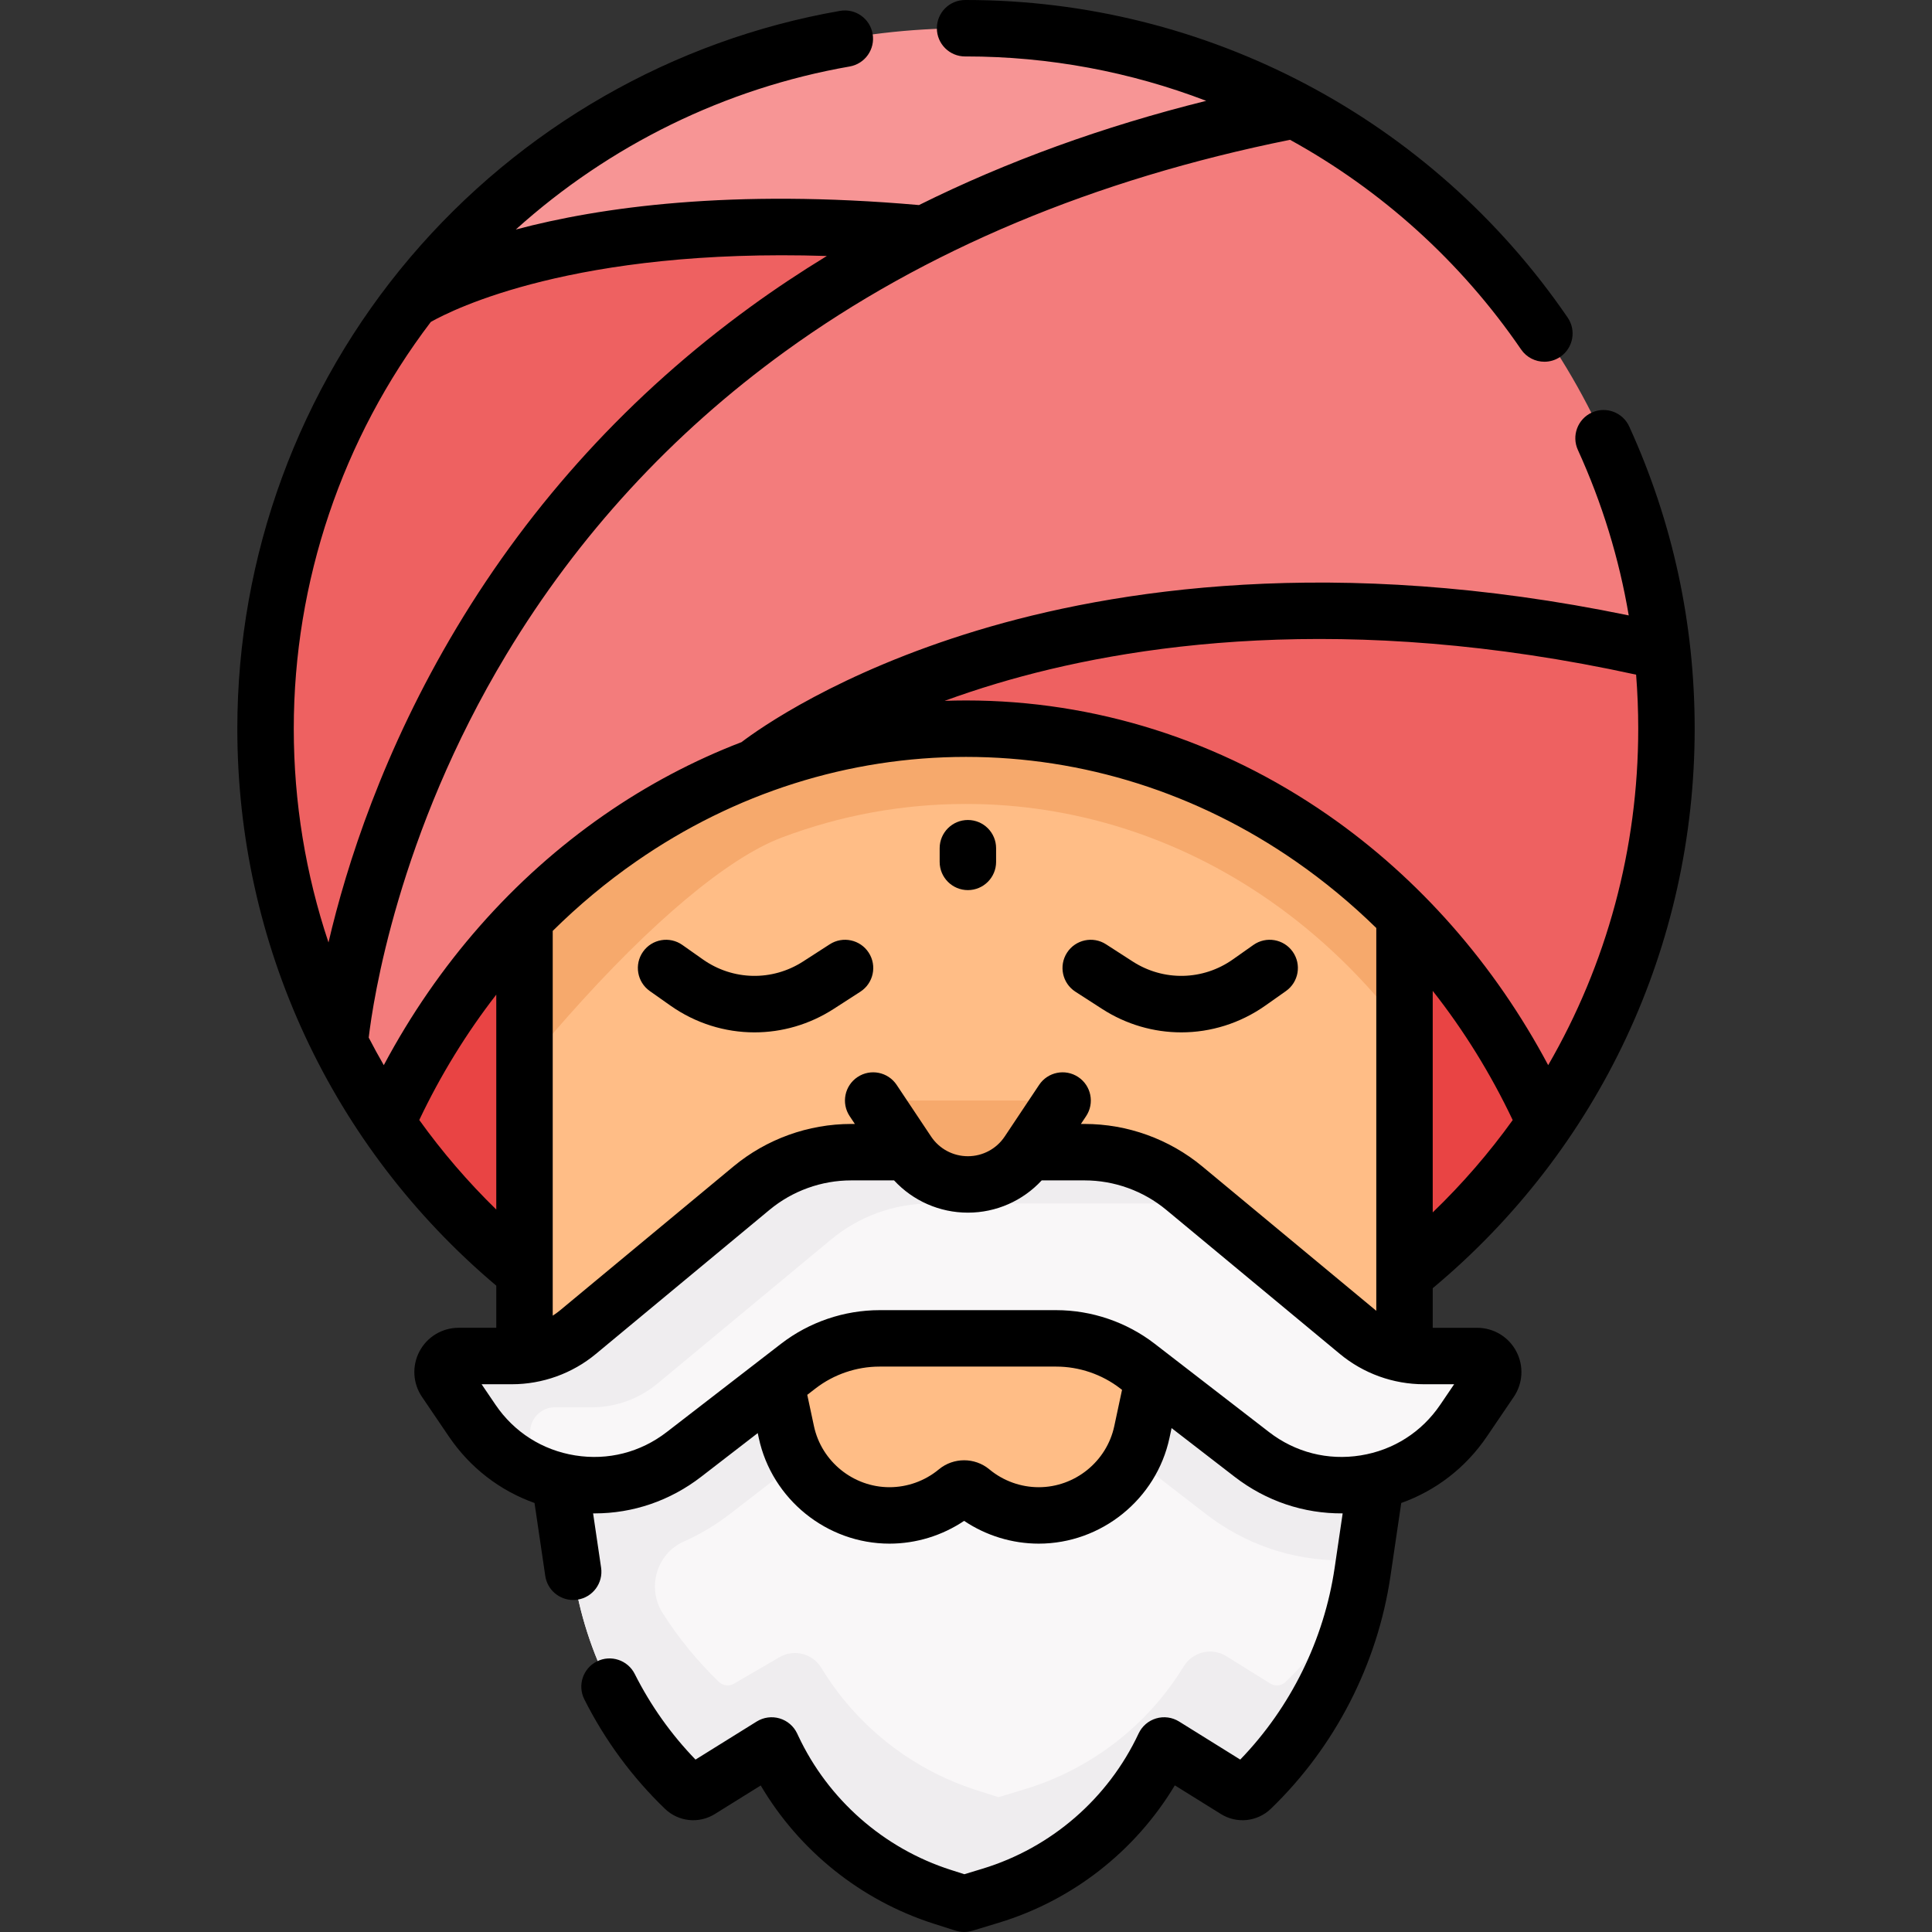 <svg id="Capa_1" enable-background="new 0 0 513.463 513.463" height="512" viewBox="0 0 513.463 513.463" width="512" xmlns="http://www.w3.org/2000/svg"><rect x="0" y="0" width="513.463" height="513.463" fill="#333333" stroke="none"/><g><g><path d="m328.223 130.021-173.616 59.697-48.001 100.69c-1.262 2.503-2.471 5.042-3.63 7.614l-.175.367c10.21 14.98 22.55 28.39 36.59 39.8l56.46 37.47h131.93l45.5-36.83c14.36-11.55 26.97-25.18 37.37-40.45v-80.452z" fill="#e94444"/><g><path d="m373.273 188.184-134.587-20.237-99.293 25.711v166.524 15.896l61.411 41.561h131.383l41.086-45.662z" fill="#ffbd86"/></g><path d="m365.684 393.62-3.565 24.184c-3.23 21.913-13.63 42.138-29.574 57.513-1.105 1.065-2.792 1.244-4.095.433l-19.056-11.857c-9.027 19.257-25.803 33.776-46.156 39.946l-7.007 2.124-5.794-1.851c-19.886-6.355-36.224-20.71-45.085-39.613l-.284-.606-19.056 11.857c-1.303.811-2.99.632-4.095-.433-15.944-15.375-26.344-35.6-29.574-57.513l-3.565-24.184-2.377-21.876 85.966-42.43h77.48l57.557 46.857z" fill="#f9f7f8"/><path d="m309.849 329.314h-77.48l-85.966 42.43 2.377 21.876 3.565 24.184c3.228 21.902 13.619 42.117 29.55 57.489 1.113 1.074 2.806 1.274 4.119.456l19.055-11.857.284.606c8.862 18.903 25.2 33.258 45.087 39.613l5.792 1.851 7.007-2.124c20.353-6.17 37.129-20.689 46.156-39.946l19.055 11.857c1.312.816 3.004.619 4.117-.454 15.536-14.99 25.807-34.603 29.301-55.878-5.075 10.216-11.896 19.579-20.223 27.601-1.093 1.053-2.774 1.204-4.063.402l-11.67-7.261c-3.872-2.409-8.941-1.173-11.321 2.717-9.546 15.603-24.533 27.271-42.22 32.633l-7.007 2.124-5.794-1.851c-17.311-5.532-31.933-17.125-41.275-32.504-2.322-3.822-7.255-5.105-11.121-2.856l-12.03 6.998c-1.303.811-2.99.632-4.095-.433-5.711-5.507-10.708-11.639-14.92-18.247-4.288-6.728-1.665-15.83 5.629-19.064 4.307-1.909 8.407-4.352 12.233-7.307l30.395-23.474c2.685-2.073 5.981-3.198 9.374-3.198h46.941c3.392 0 6.689 1.125 9.374 3.198l30.395 23.474c10.447 8.068 22.93 12.333 36.099 12.333 2.035 0 4.054-.11 6.054-.314l3.061-20.768 1.722-17.448z" fill="#efedef"/><path d="m306.238 367.654-2.762 12.928c-2.763 12.93-14.186 22.171-27.408 22.171-6.487 0-12.773-2.25-17.787-6.367l-.142-.117c-1.108-.91-2.706-.91-3.814 0l-.142.117c-5.013 4.117-11.3 6.367-17.787 6.367-13.222 0-24.646-9.241-27.408-22.171l-2.762-12.928-5.421-28.828h110.779z" fill="#ffbd86"/><g><path d="m288.235 306.21c9.683 0 19.062 3.384 26.514 9.568l46.14 38.285c4.926 4.087 11.126 6.325 17.527 6.325h14.166c3.417 0 5.442 3.822 3.524 6.649l-7.124 10.502c-12.66 18.664-38.437 22.786-56.287 9.002l-30.395-23.473c-6.187-4.778-13.783-7.369-21.599-7.369h-46.938c-7.817 0-15.413 2.592-21.599 7.369l-30.395 23.473c-17.85 13.785-43.627 9.662-56.287-9.002l-7.124-10.502c-1.918-2.828.107-6.649 3.524-6.649h14.166c6.401 0 12.601-2.237 17.527-6.325l46.14-38.285c7.452-6.183 16.831-9.568 26.514-9.568z" fill="#f9f7f8"/></g><g><g><g><path d="m146.659 391.173-4.641-6.842c-2.974-4.384.167-10.31 5.465-10.31h9.742c6.401 0 12.601-2.237 17.527-6.325l46.14-38.285c7.452-6.183 16.83-9.568 26.514-9.568h62.008c4.308 0 8.555.674 12.6 1.962l-7.264-6.028c-7.452-6.183-16.83-9.568-26.513-9.568h-62.008c-9.683 0-19.062 3.384-26.514 9.568l-46.14 38.285c-4.926 4.087-11.126 6.325-17.527 6.325h-14.166c-3.417 0-5.442 3.822-3.524 6.649l7.124 10.502c5.651 8.331 13.933 13.769 22.939 16.006-.604-.76-1.207-1.554-1.762-2.371z" fill="#efedef"/></g></g></g><path d="m279.83 296.348-6.575 9.863c-3.572 5.358-9.585 8.576-16.024 8.576-6.439 0-12.452-3.218-16.024-8.576l-6.575-9.863c-1.1-1.65.083-3.861 2.066-3.861h41.065c1.984 0 3.168 2.21 2.067 3.861z" fill="#f6a96c"/><g id="XMLID_492_"><g><path d="m139.393 193.658v89.977c3.449-4.192 7.229-8.653 11.255-13.205 22.54-25.479 42.85-42.479 57.189-47.868l.027-.01c15.677-5.9 32.117-8.891 48.866-8.891 28.602 0 56.443 8.831 80.514 25.54 13.695 9.506 25.828 21.299 36.027 34.872v-85.888l-134.587-20.236z" fill="#f6a96c"/><path d="m441.771 173.16-29.505-48.092-194.782 38.747-38.393 47.549 21.711-7.534v.01c17.53-6.6 36.34-10.18 55.93-10.18 67.66 0 126.15 42.72 153.92 104.72 20.35-29.83 32.24-65.89 32.24-104.72-.001-6.93-.381-13.77-1.121-20.5z" fill="#ee6161"/><path d="m344.091 29.24c-26.05-13.88-55.79-21.74-87.36-21.74-59.96 0-113.3 28.35-147.34 72.38l-11.392 33.74 237.546-31.866 7.034-15.14 20.495-22.923z" fill="#f79595"/><path d="m245.661 62.15c-96.51-8.95-136.27 17.73-136.27 17.73-24.34 31.46-38.82 70.93-38.82 113.78 0 30.02 7.11 58.38 19.73 83.49l56.101-70.221 167.257-139.053z" fill="#ee6161"/><path d="m441.771 173.16h-.01c-158.48-36.66-240.96 30.67-240.96 30.67v.01c-43.02 16.17-98 94.55-98 94.55-4.61-6.77-8.79-13.86-12.5-21.23 0 0 0 0 0-.01.11-1.41 11.58-142.27 155.36-215h.01c27.63-13.98 60.15-25.44 98.42-32.91 53.07 28.25 90.84 81.43 97.68 143.92z" fill="#f37c7c"/></g></g></g><g><path d="m392.582 352.888h-11.809v-10.526c44.283-36.954 69.617-90.935 69.617-148.703 0-27.996-5.852-55.016-17.394-80.308-1.72-3.77-6.168-5.43-9.937-3.71-3.768 1.72-5.429 6.169-3.709 9.937 6.445 14.124 10.953 28.837 13.517 43.98-78.18-16.163-137.041-6.936-173.186 4.016-36.937 11.191-57.905 26.082-62.612 29.664-12.758 4.896-25.014 11.376-36.533 19.372-24.223 16.815-44.243 39.635-58.533 66.477-1.396-2.411-2.729-4.855-4.009-7.327 1.143-9.72 7.713-53.9 36.604-101.85 19.048-31.613 43.964-58.699 74.056-80.504 37.068-26.86 82.217-45.765 134.198-56.25 24.182 13.312 45.326 32.226 61.407 55.717 1.453 2.123 3.804 3.265 6.196 3.265 1.459 0 2.935-.426 4.229-1.313 3.418-2.34 4.292-7.007 1.953-10.425-36.18-52.848-95.957-84.4-159.906-84.4l-.241.003c-4.142 0-7.5 3.357-7.5 7.5s3.358 7.5 7.5 7.5l.241-.003c22.137 0 43.733 4.099 63.84 11.797-27.471 6.843-52.985 16.094-76.337 27.703-49.783-4.384-84.738.539-107.15 6.5 24.867-22.418 55.657-37.56 88.733-43.329 4.081-.712 6.812-4.597 6.1-8.677-.712-4.082-4.593-6.814-8.677-6.101-44.351 7.735-84.91 30.999-114.205 65.507-29.639 34.911-45.961 79.396-45.961 125.257 0 57.363 25.044 111.101 68.82 148.034v11.196h-10.012c-4.365 0-8.346 2.396-10.39 6.252s-1.792 8.496.658 12.107l7.125 10.503c5.641 8.317 13.554 14.408 22.783 17.698l2.855 19.373c.549 3.728 3.752 6.407 7.411 6.407.364 0 .732-.026 1.103-.081 4.098-.604 6.93-4.416 6.326-8.514l-2.126-14.426c.127.001.255.008.382.008 10.217 0 20.072-3.351 28.344-9.739l15.028-11.605.273 1.278c3.479 16.284 18.091 28.104 34.743 28.104 7.068 0 13.992-2.129 19.835-6.055 5.837 3.923 12.765 6.055 19.837 6.055 16.652 0 31.263-11.819 34.743-28.104l.556-2.604 16.744 12.931c8.376 6.469 18.373 9.819 28.726 9.735l-2.137 14.499c-2.815 19.101-11.682 37.063-25.083 50.932l-16.259-10.118c-1.819-1.131-4.035-1.432-6.092-.823-2.055.608-3.751 2.067-4.661 4.008-8.111 17.304-23.252 30.408-41.541 35.952l-4.773 1.447-3.569-1.141c-17.839-5.7-32.628-18.694-40.577-35.651l-.284-.606c-.91-1.94-2.606-3.399-4.661-4.009-2.056-.609-4.273-.309-6.093.823l-16.261 10.118c-6.494-6.712-11.92-14.354-16.153-22.759-1.863-3.699-6.372-5.187-10.072-3.324s-5.188 6.372-3.325 10.072c5.48 10.881 12.686 20.666 21.413 29.08 3.583 3.459 9.038 4.036 13.267 1.406l12.199-7.592c10.241 17.362 26.646 30.552 45.981 36.73l5.793 1.851c.742.237 1.512.355 2.282.355.733 0 1.466-.107 2.176-.322l7.007-2.124c19.658-5.96 36.34-19.065 46.82-36.523l12.254 7.625c4.227 2.631 9.683 2.052 13.263-1.402 17.045-16.437 28.334-38.39 31.788-61.817l2.867-19.451c9.229-3.29 17.142-9.381 22.783-17.698l7.124-10.502c2.45-3.612 2.703-8.252.659-12.108s-6.027-6.25-10.391-6.25zm-11.81-30.669v-58.879c8.248 10.473 15.386 21.988 21.255 34.341-6.277 8.739-13.38 16.954-21.255 24.538zm-115.895-140.546c35.088-10.499 92.796-19.248 169.949-2.37.375 4.751.563 9.537.563 14.355 0 31.942-8.408 62.623-23.933 89.425-14.292-26.838-34.306-49.66-58.528-66.474-28.697-19.921-61.962-30.451-96.197-30.451-1.897 0-3.791.038-5.682.102 4.315-1.573 8.917-3.117 13.828-4.587zm-95.789 47.259c26.174-18.17 56.48-27.773 87.644-27.773s61.47 9.604 87.644 27.773c7.599 5.275 14.747 11.203 21.397 17.699v101.733c-.031-.025-.064-.046-.095-.072l-46.139-38.285c-8.779-7.285-19.896-11.297-31.303-11.297h-.966l1.376-2.063c2.298-3.446 1.366-8.103-2.08-10.4s-8.103-1.367-10.4 2.08l-9.149 13.724c-2.186 3.279-5.843 5.236-9.783 5.236s-7.598-1.957-9.784-5.236l-9.149-13.724c-2.298-3.446-6.955-4.377-10.4-2.08-3.446 2.298-4.378 6.954-2.08 10.4l1.376 2.063h-.966c-11.407 0-22.524 4.012-31.303 11.297l-46.139 38.284c-.602.5-1.24.947-1.893 1.369v-102.257c6.873-6.8 14.29-12.986 22.192-18.471zm-54.592-143.373c5.811-3.292 38.291-19.668 105.251-17.525-6.989 4.269-13.761 8.764-20.286 13.508-31.758 23.09-58.03 51.773-78.089 85.252-19.54 32.613-29.279 63.127-34.07 83.681-6.044-18.071-9.229-37.212-9.229-56.817 0-39.114 12.878-77.135 36.423-108.099zm-3.068 212.099c5.68-11.953 12.549-23.119 20.465-33.314v57.114c-7.562-7.377-14.397-15.344-20.465-23.8zm184.713 81.357c-2.01 9.409-10.453 16.238-20.074 16.238-4.739 0-9.365-1.656-13.015-4.653l-.154-.127c-3.864-3.173-9.472-3.172-13.346.01l-.13.107c-3.662 3.007-8.288 4.663-13.027 4.663-9.621 0-18.063-6.829-20.074-16.238l-1.776-8.311 2.201-1.7c4.848-3.744 10.891-5.806 17.016-5.806h46.938c6.125 0 12.168 2.062 17.016 5.805l.484.374zm86.634-5.685c-4.949 7.296-12.469 12.081-21.174 13.473-8.706 1.396-17.344-.809-24.322-6.197l-30.395-23.475c-7.46-5.76-16.759-8.933-26.184-8.933h-46.938c-9.425 0-18.724 3.173-26.184 8.934l-30.396 23.474c-6.978 5.388-15.615 7.594-24.321 6.197-8.706-1.392-16.226-6.177-21.174-13.473l-3.691-5.442h8.051c8.132 0 16.057-2.859 22.316-8.053l46.14-38.285c6.092-5.056 13.808-7.84 21.724-7.84h11.386c5.02 5.425 12.088 8.576 19.618 8.576s14.599-3.151 19.618-8.576h11.386c7.917 0 15.632 2.784 21.725 7.84l46.14 38.286c6.259 5.192 14.184 8.052 22.315 8.052h8.051z"/><path d="m257.231 236.563c4.142 0 7.5-3.357 7.5-7.5v-3.635c0-4.143-3.358-7.5-7.5-7.5s-7.5 3.357-7.5 7.5v3.635c0 4.142 3.358 7.5 7.5 7.5z"/><path d="m172.702 263.393 5.455 3.848c6.728 4.746 14.538 7.13 22.361 7.13 7.292 0 14.595-2.071 21.044-6.232l7.087-4.572c3.48-2.245 4.482-6.887 2.236-10.368-2.247-3.479-6.888-4.482-10.368-2.235l-7.087 4.571c-8.2 5.29-18.653 5.074-26.628-.551l-5.456-3.848c-3.385-2.388-8.064-1.578-10.452 1.807s-1.577 8.062 1.808 10.45z"/><path d="m285.813 263.565 7.087 4.573c6.45 4.161 13.752 6.231 21.045 6.231 7.822 0 15.633-2.385 22.36-7.13l5.456-3.848c3.385-2.388 4.193-7.066 1.806-10.451-2.388-3.385-7.067-4.194-10.452-1.807l-5.456 3.848c-7.975 5.626-18.427 5.841-26.627.552l-7.087-4.572c-3.479-2.245-8.122-1.244-10.368 2.235-2.245 3.483-1.244 8.124 2.236 10.369z"/></g></g></svg>